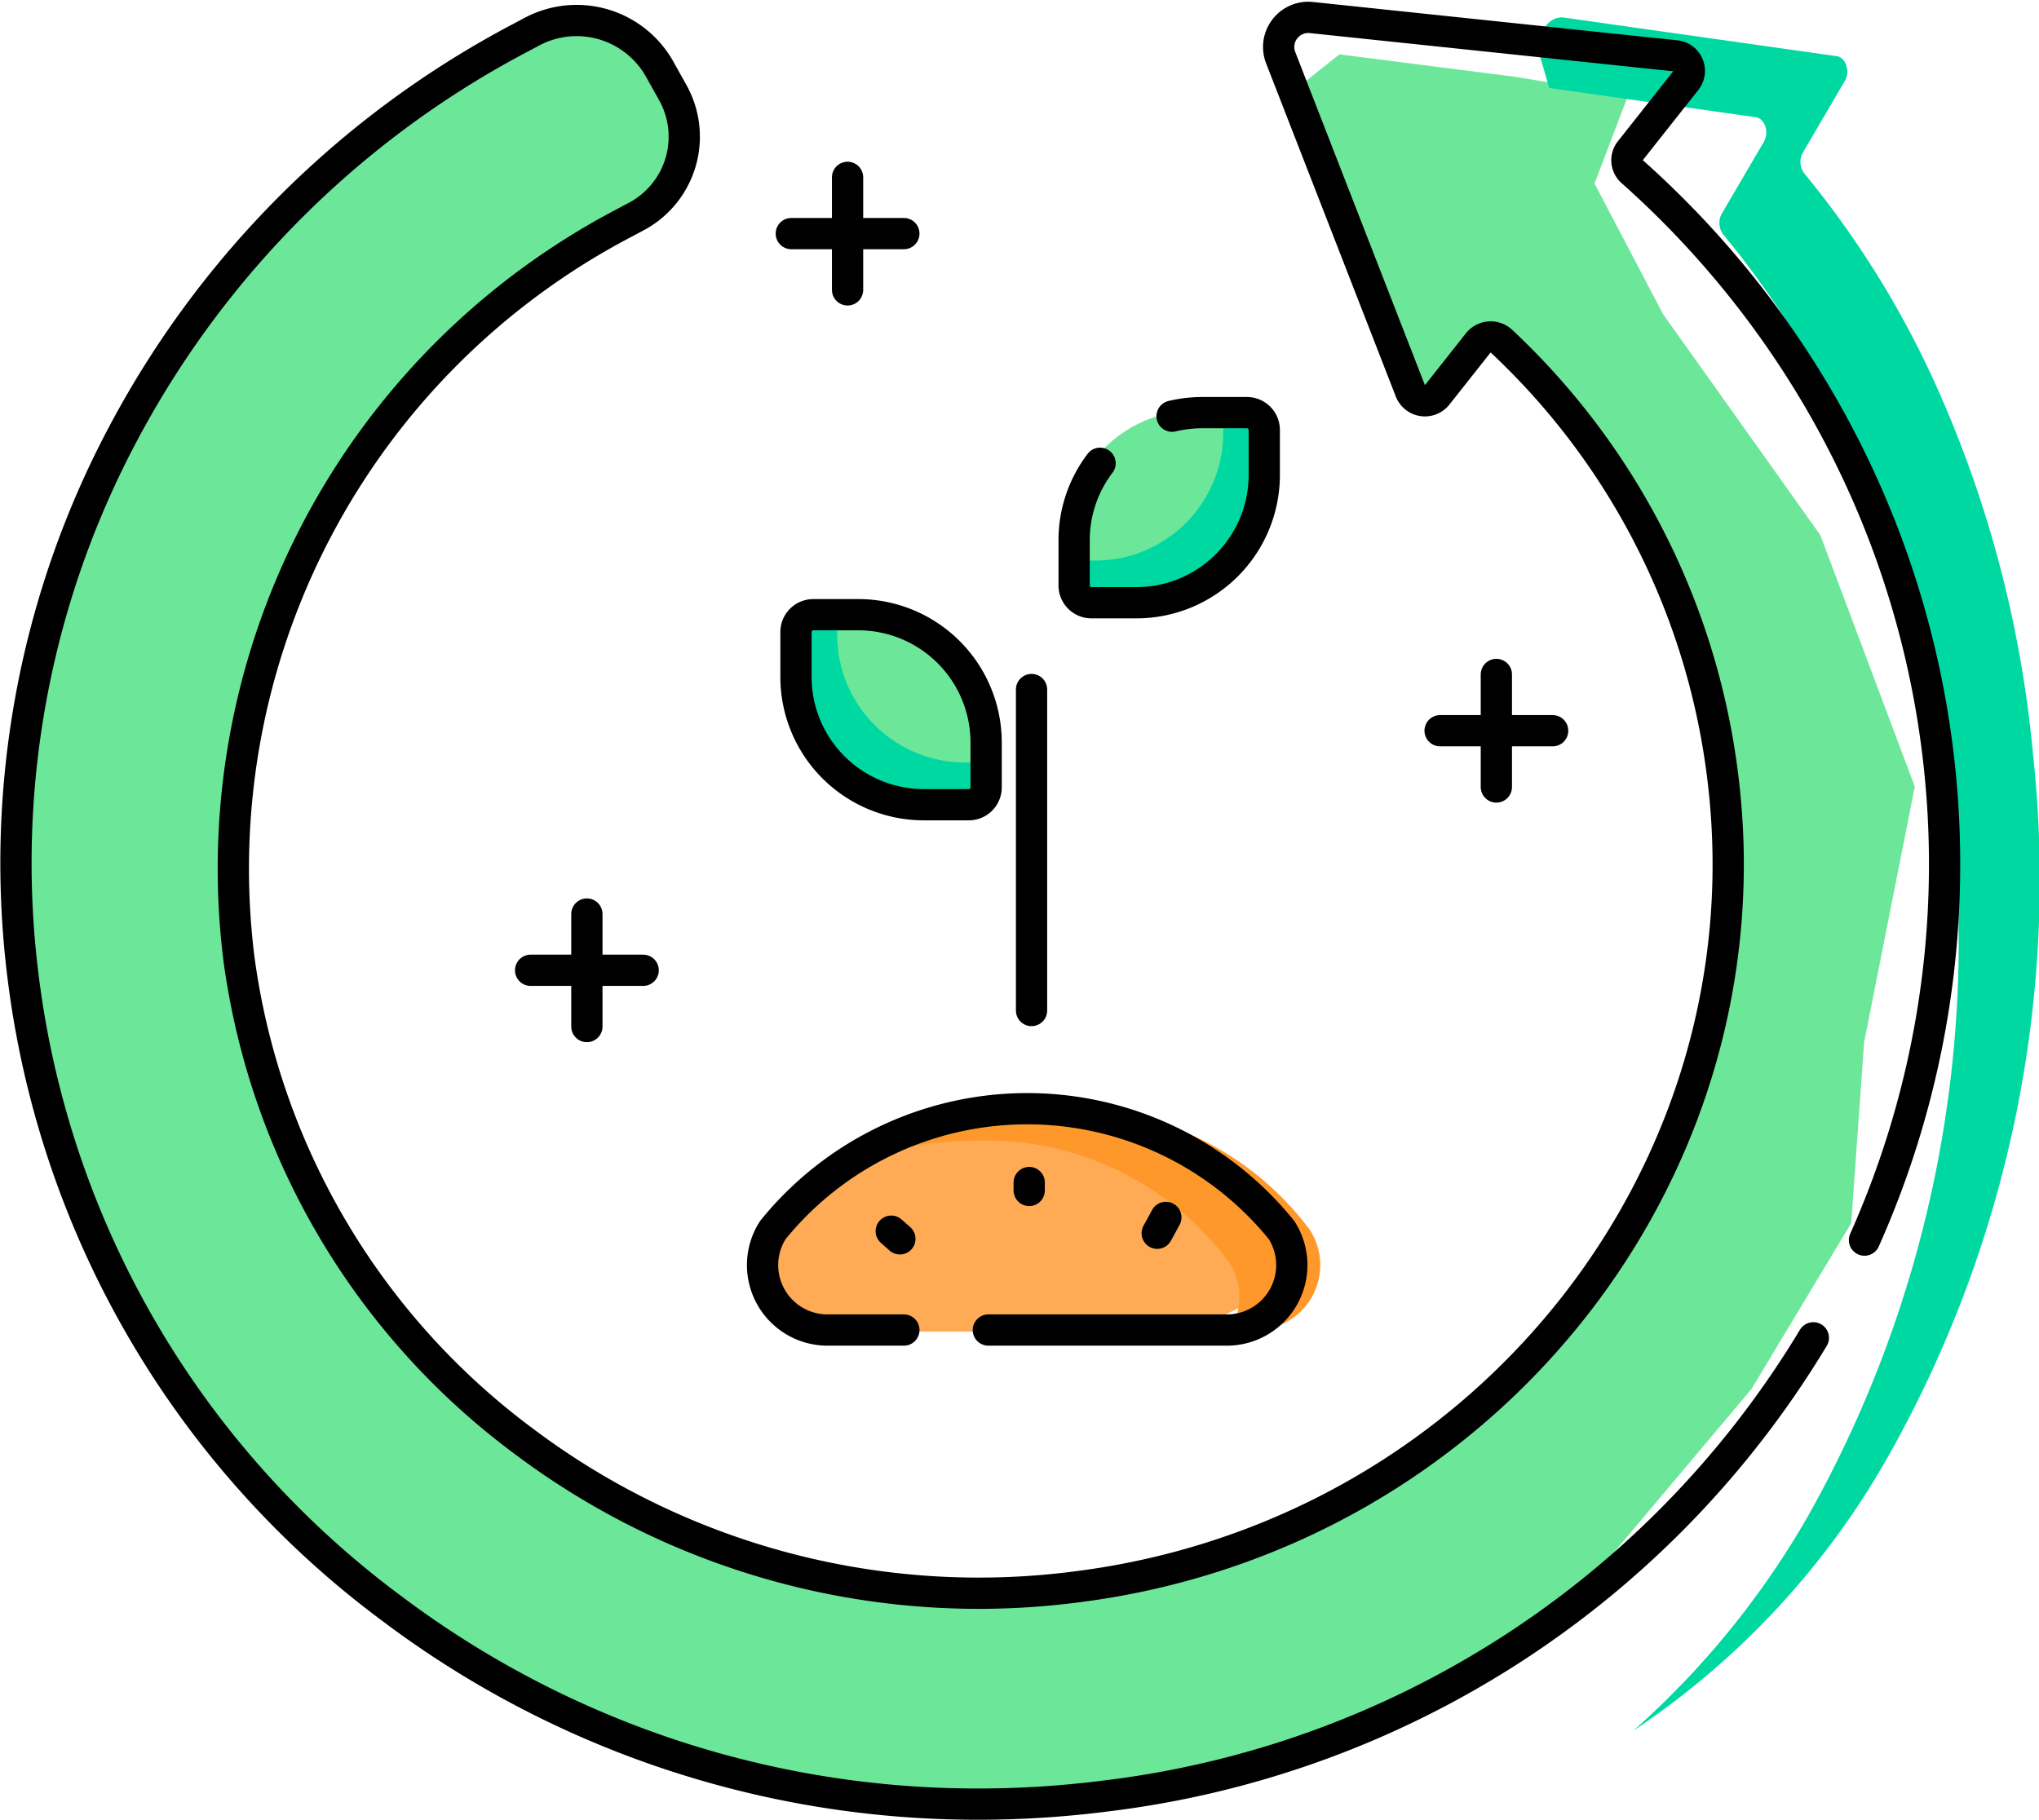 <svg xmlns="http://www.w3.org/2000/svg" width="65.231" height="58.227" viewBox="0 0 65.231 58.227"><g transform="translate(449.05 -19.27)"><path d="M179.771,307.771l1.031-.508-.123-1.816-1.554-1.585-2.354-1.493-4.047-.861-2.277.146-2.287.715a7.962,7.962,0,0,0-2.759,2.519,2.078,2.078,0,0,0,1.753,3.2h11.968Z" transform="translate(-590.077 -246.208)" fill="#ffab56"/><path d="M211.8,300.008a9.663,9.663,0,0,0-8.136-3.882,10.916,10.916,0,0,0-5.378,1.363,11.532,11.532,0,0,1,2.784-.337,9.663,9.663,0,0,1,8.136,3.882,2.037,2.037,0,0,1,.042,2.176h.8A2.078,2.078,0,0,0,211.8,300.008Z" transform="translate(-618.943 -241.38)" fill="#ff982a"/><line y1="10.272" transform="translate(-416.049 41.334)" fill="none" stroke="#000" stroke-linecap="round" stroke-linejoin="round" stroke-miterlimit="10" stroke-width="1"/><path d="M52.155,74.7l.866-.5,1.59-1.07,3.353-2.646,5.06-6.012,3.188-5.305.412-5.785L68.246,45.2l-3.023-8.051-5.029-7.065L58,25.9l1.072-2.813-3.6-.6-5.634-.72-1.292,1.029h0l3.8,9.724a.508.508,0,0,0,.866.124l1.319-1.66a.513.513,0,0,1,.748-.051,22.874,22.874,0,0,1,7.088,13.739C64.069,57.427,54.756,69.151,41.6,70.8a24.432,24.432,0,0,1-17.77-4.657,23.039,23.039,0,0,1-9.17-15.483,23.3,23.3,0,0,1,12.353-23.5l.4-.213a2.887,2.887,0,0,0,1.209-3.976l-.439-.782a3.07,3.07,0,0,0-4.1-1.173l-.4.213A30.485,30.485,0,0,0,11,33.788,29.136,29.136,0,0,0,7.761,51.531,29.707,29.707,0,0,0,19.586,71.5a31.391,31.391,0,0,0,18.866,6.26A32.476,32.476,0,0,0,42.5,77.5a31.773,31.773,0,0,0,9.656-2.8Z" transform="translate(-456.038 -0.758)" fill="#6ce79a"/><g transform="translate(-399.816 19.827)"><path d="M348.626,43.358a37.02,37.02,0,0,0-3.05-11.647,30.19,30.19,0,0,0-4.263-6.892.61.61,0,0,1-.046-.666l1.344-2.295c.178-.3.034-.749-.256-.79l-8.726-1.235c-.538-.076-.947.621-.755,1.287l.279.966,6.609.935c.291.041.435.485.256.79l-1.344,2.295a.61.61,0,0,0,.046.666,30.192,30.192,0,0,1,4.263,6.892,37.018,37.018,0,0,1,3.05,11.647,37.532,37.532,0,0,1-4.622,22.509,27.313,27.313,0,0,1-5.561,6.825A25.744,25.744,0,0,0,344,65.867,37.531,37.531,0,0,0,348.626,43.358Z" transform="translate(-332.825 -19.827)" fill="#00d8a2"/></g><path d="M259.449,124.991c.046-.046,1.739-1.616,1.739-1.616V121.36l-.417-.762h-.68a4.09,4.09,0,0,0-4.09,4.09v.639l.941.541S259.4,125.037,259.449,124.991Z" transform="translate(-670.913 -88.192)" fill="#6ce79a"/><path d="M261.529,120.6h-.759v.639a4.09,4.09,0,0,1-4.09,4.09H256v.8a.554.554,0,0,0,.554.554h1.439a4.09,4.09,0,0,0,4.09-4.09v-1.439A.554.554,0,0,0,261.529,120.6Z" transform="translate(-670.687 -88.123)" fill="#00d8a2"/><path d="M202.067,176.514c-.046-.046-1.739-1.616-1.739-1.616v-2.016l.417-.762h.68a4.09,4.09,0,0,1,4.09,4.09v.639l-.941.541S202.113,176.56,202.067,176.514Z" transform="translate(-622.773 -133.284)" fill="#6ce79a"/><path d="M191.269,172.12h.759v.639a4.09,4.09,0,0,0,4.09,4.09h.68v.8a.554.554,0,0,1-.554.554H194.8a4.09,4.09,0,0,1-4.09-4.09v-1.439A.554.554,0,0,1,191.269,172.12Z" transform="translate(-614.295 -133.18)" fill="#00d8a2"/><path d="M194.8,178.2h1.439a.554.554,0,0,0,.554-.554V176.21a4.09,4.09,0,0,0-4.09-4.09h-1.439a.554.554,0,0,0-.554.554v1.439A4.09,4.09,0,0,0,194.8,178.2Z" transform="translate(-614.295 -133.18)" fill="none" stroke="#000" stroke-linecap="round" stroke-linejoin="round" stroke-miterlimit="10" stroke-width="1"/><g transform="translate(-402.979 40.852)"><line y2="3.601" transform="translate(1.8)" fill="none" stroke="#000" stroke-linecap="round" stroke-linejoin="round" stroke-miterlimit="10" stroke-width="1"/><line x1="3.601" transform="translate(0 1.8)" fill="none" stroke="#000" stroke-linecap="round" stroke-linejoin="round" stroke-miterlimit="10" stroke-width="1"/></g><g transform="translate(-423.735 24.945)"><line y2="3.601" transform="translate(1.8)" fill="none" stroke="#000" stroke-linecap="round" stroke-linejoin="round" stroke-miterlimit="10" stroke-width="1"/><line x1="3.601" transform="translate(0 1.8)" fill="none" stroke="#000" stroke-linecap="round" stroke-linejoin="round" stroke-miterlimit="10" stroke-width="1"/></g><g transform="translate(-432.075 48.518)"><line y2="3.601" transform="translate(1.8 0)" fill="none" stroke="#000" stroke-linecap="round" stroke-linejoin="round" stroke-miterlimit="10" stroke-width="1"/><line x1="3.601" transform="translate(0 1.8)" fill="none" stroke="#000" stroke-linecap="round" stroke-linejoin="round" stroke-miterlimit="10" stroke-width="1"/></g><path d="M66.636,58.952A29.5,29.5,0,0,0,64.88,31.558a30.064,30.064,0,0,0-5.68-6.8.478.478,0,0,1-.061-.657l1.791-2.265a.484.484,0,0,0-.342-.78L48.961,19.833a.948.948,0,0,0-1.007,1.27l4.154,10.674a.5.5,0,0,0,.861.124l1.312-1.66a.509.509,0,0,1,.744-.051,22.9,22.9,0,0,1,7.051,13.733C63.772,56.677,54.508,68.4,41.426,70.049a24.217,24.217,0,0,1-17.676-4.656,23.05,23.05,0,0,1-9.122-15.477A23.32,23.32,0,0,1,26.915,26.427l.4-.213a2.893,2.893,0,0,0,1.2-3.974l-.437-.782A3.046,3.046,0,0,0,24,20.286l-.4.213A30.4,30.4,0,0,0,10.98,33.047,29.246,29.246,0,0,0,7.76,50.783,29.722,29.722,0,0,0,19.522,70.74,31.126,31.126,0,0,0,38.289,77a32.152,32.152,0,0,0,4.026-.254A30.732,30.732,0,0,0,65,62.079" transform="translate(-456.038)" fill="none" stroke="#000" stroke-linecap="round" stroke-linejoin="round" stroke-miterlimit="10" stroke-width="1"/><path d="M172.295,303.21h7.626a2.078,2.078,0,0,0,1.753-3.2,10.467,10.467,0,0,0-16.273,0,2.078,2.078,0,0,0,1.753,3.2h2.438" transform="translate(-589.726 -241.38)" fill="none" stroke="#000" stroke-linecap="round" stroke-linejoin="round" stroke-miterlimit="10" stroke-width="1"/><path d="M256.83,122.217a4.071,4.071,0,0,0-.83,2.47v1.439a.554.554,0,0,0,.554.554h1.439a4.09,4.09,0,0,0,4.09-4.09v-1.439a.554.554,0,0,0-.554-.554H260.09a4.1,4.1,0,0,0-.956.114" transform="translate(-670.687 -88.123)" fill="none" stroke="#000" stroke-linecap="round" stroke-linejoin="round" stroke-miterlimit="10" stroke-width="1"/><g transform="translate(-420.538 57.109)"><line x2="0.277" y2="0.246" transform="translate(0 1.557)" fill="none" stroke="#000" stroke-linecap="round" stroke-linejoin="round" stroke-miterlimit="10" stroke-width="1"/><line x1="0.277" y2="0.508" transform="translate(8.509 1.116)" fill="none" stroke="#000" stroke-linecap="round" stroke-linejoin="round" stroke-miterlimit="10" stroke-width="1"/><line y2="0.254" transform="translate(4.414)" fill="none" stroke="#000" stroke-linecap="round" stroke-linejoin="round" stroke-miterlimit="10" stroke-width="1"/></g></g></svg>